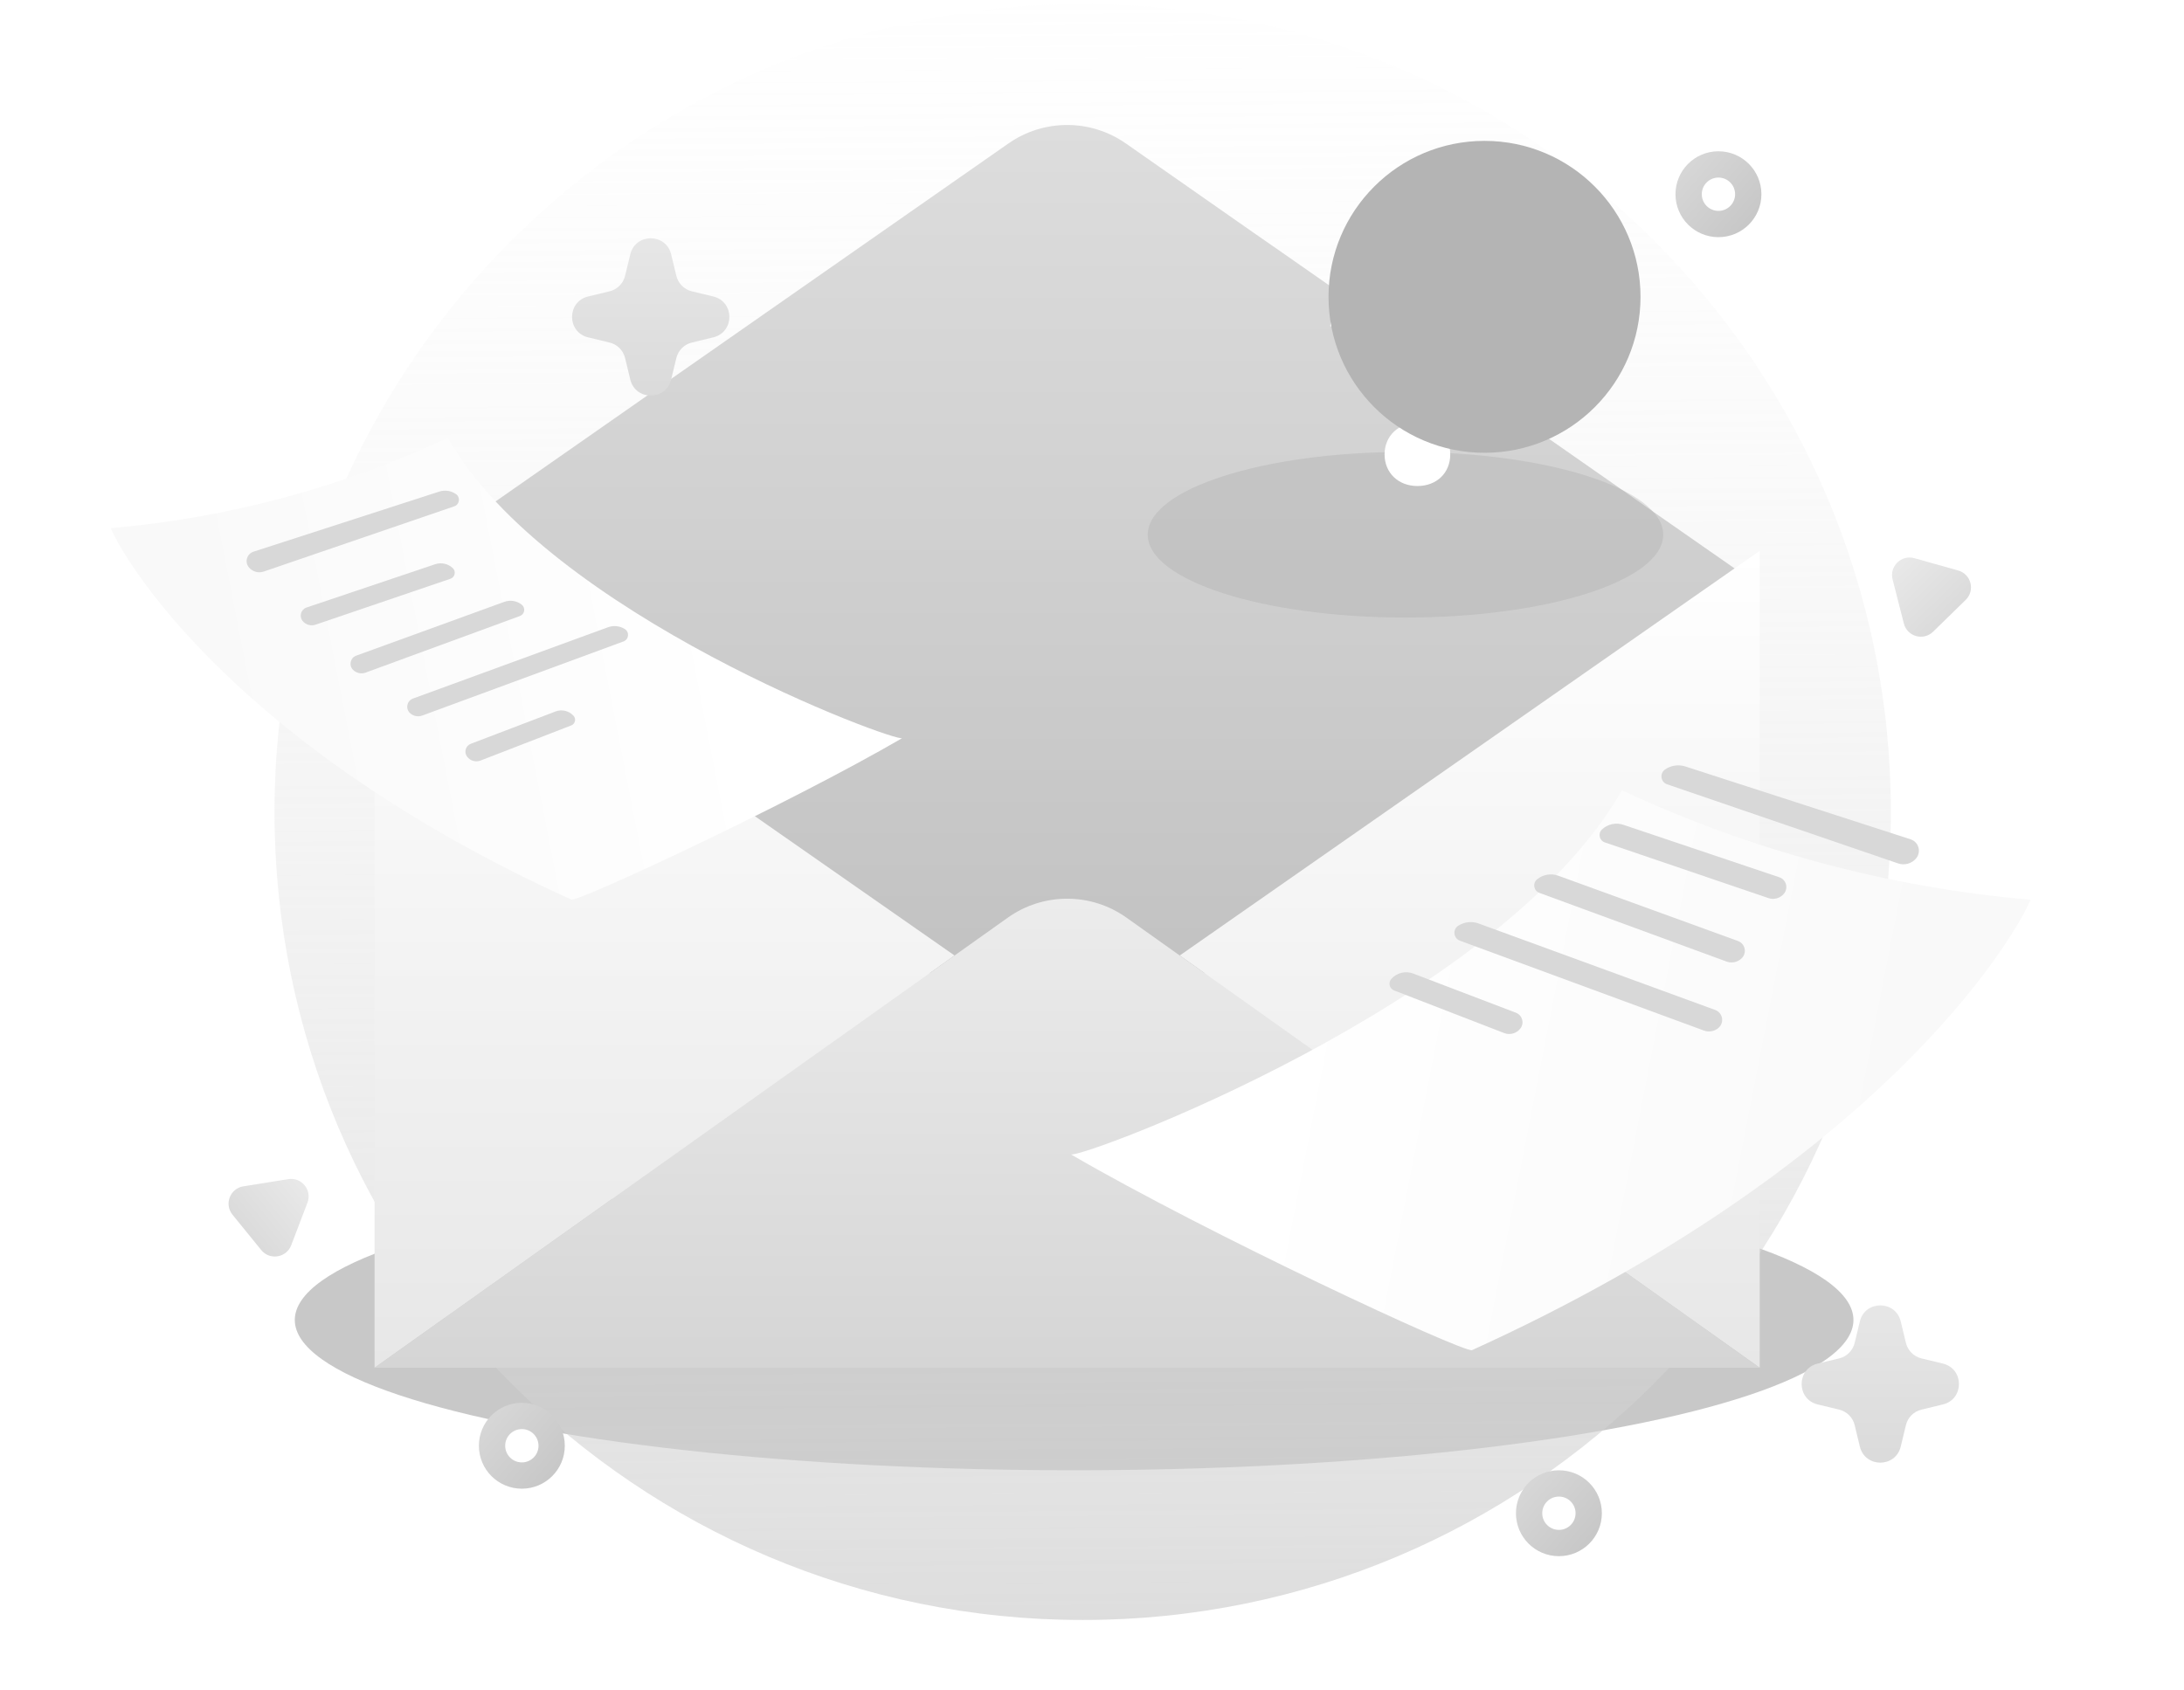 <svg width="217" height="168" viewBox="0 0 217 168" fill="none" xmlns="http://www.w3.org/2000/svg">
<g filter="url(#filter0_f_176_1879)">
<ellipse cx="106.724" cy="131.184" rx="77.433" ry="14.938" fill="#616161" fill-opacity="0.35"/>
</g>
<path d="M107.575 161C151.923 161 187.874 125.049 187.874 80.701C187.874 36.353 151.923 0.402 107.575 0.402C63.227 0.402 27.276 36.353 27.276 80.701C27.276 125.049 63.227 161 107.575 161Z" fill="url(#paint0_linear_176_1879)"/>
<g filter="url(#filter1_d_176_1879)">
<path d="M174.839 54.744L106.028 102.765L37.217 54.744L100.208 10.766C101.916 9.576 103.949 8.938 106.031 8.938C108.113 8.938 110.145 9.576 111.854 10.766L124.419 19.55L127.708 21.835L160.834 44.966L164.324 47.416L174.839 54.744Z" fill="url(#paint1_linear_176_1879)"/>
</g>
<path d="M94.839 94.958L37.217 135.931V54.744L94.839 94.958Z" fill="url(#paint2_linear_176_1879)"/>
<g filter="url(#filter2_f_176_1879)">
<ellipse cx="139.648" cy="53.142" rx="25.608" ry="8.231" fill="#A4A4A4" fill-opacity="0.3"/>
</g>
<path d="M117.222 94.958L174.844 135.931V54.744L117.222 94.958Z" fill="url(#paint3_linear_176_1879)"/>
<path d="M37.217 135.931L100.134 91.2C101.856 89.974 103.917 89.315 106.031 89.315C108.145 89.315 110.206 89.974 111.928 91.2L174.839 135.931H37.217Z" fill="url(#paint4_linear_176_1879)"/>
<path d="M140.832 48.303C142.753 48.303 144.095 46.992 144.095 45.162C144.095 43.333 142.753 42.022 140.832 42.022C138.942 42.022 137.57 43.333 137.57 45.162C137.57 46.992 138.942 48.303 140.832 48.303ZM143.455 40.894C143.455 38.76 144.491 37.936 146.077 37.113C148.211 36.015 149.796 34.217 149.796 31.655C149.796 27.844 146.168 25.161 141.32 25.161C136.198 25.161 132.539 28.18 132.173 32.418L138.058 33.485C138.271 31.534 139.43 30.101 141.076 30.101C142.387 30.101 143.394 31.015 143.394 32.265C143.394 33.515 142.265 34.217 141.29 34.857C139.156 36.259 138.241 37.845 138.241 40.894H143.455Z" fill="white"/>
<g filter="url(#filter3_d_176_1879)">
<path d="M44.488 40.033C33.939 44.967 22.603 48.005 11 49.006C12.568 52.651 23.708 70.894 56.776 85.926C57.67 86.063 78.32 76.457 89.652 69.869C89.267 70.419 54.452 57.609 44.488 40.033Z" fill="url(#paint5_linear_176_1879)"/>
</g>
<path d="M147.5 45C156.06 45 163 38.06 163 29.5C163 20.94 156.06 14 147.5 14C138.94 14 132 20.94 132 29.5C132 38.06 138.94 45 147.5 45Z" fill="#B4B4B4"/>
<path d="M45.304 49.103C44.819 48.766 44.204 48.675 43.642 48.857L25.185 54.828C24.524 55.042 24.288 55.857 24.733 56.391C25.091 56.82 25.678 56.985 26.207 56.803L45.135 50.32C45.669 50.137 45.768 49.425 45.304 49.103Z" fill="#D8D8D8"/>
<path d="M44.984 56.457C44.516 56.018 43.844 55.871 43.236 56.076L30.459 60.376C29.895 60.566 29.696 61.261 30.074 61.72C30.383 62.095 30.891 62.24 31.351 62.083L44.755 57.519C45.208 57.365 45.333 56.785 44.984 56.457Z" fill="#D8D8D8"/>
<path d="M51.843 60.099C51.354 59.708 50.697 59.599 50.109 59.813L35.391 65.162C34.813 65.373 34.639 66.105 35.061 66.552C35.384 66.894 35.879 67.011 36.321 66.849L51.66 61.22C52.136 61.045 52.239 60.416 51.843 60.099Z" fill="#D8D8D8"/>
<path d="M56.988 71.14C56.535 70.64 55.822 70.469 55.192 70.709L46.781 73.919C46.264 74.116 46.078 74.751 46.407 75.196C46.714 75.613 47.263 75.772 47.746 75.585L56.761 72.093C57.15 71.943 57.267 71.449 56.988 71.14Z" fill="#D8D8D8"/>
<g filter="url(#filter4_d_176_1879)">
<path d="M166.43 65.474C179.221 71.458 192.967 75.141 207.036 76.355C205.135 80.774 191.627 102.895 151.53 121.122C150.446 121.289 125.407 109.641 111.666 101.653C112.132 102.32 154.348 86.786 166.43 65.474Z" fill="url(#paint6_linear_176_1879)"/>
</g>
<path d="M165.44 76.472C166.029 76.064 166.774 75.954 167.456 76.174L189.836 83.415C190.638 83.674 190.923 84.662 190.384 85.309C189.949 85.83 189.238 86.029 188.596 85.81L165.646 77.948C164.998 77.727 164.878 76.863 165.44 76.472Z" fill="#D8D8D8"/>
<path d="M159.174 82.433C159.742 81.9 160.556 81.722 161.294 81.971L176.788 87.185C177.471 87.415 177.712 88.257 177.254 88.814C176.88 89.269 176.263 89.444 175.705 89.254L159.452 83.72C158.904 83.533 158.751 82.829 159.174 82.433Z" fill="#D8D8D8"/>
<path d="M152.735 87.38C153.327 86.906 154.124 86.775 154.837 87.034L172.683 93.52C173.384 93.775 173.594 94.663 173.083 95.205C172.692 95.62 172.091 95.762 171.556 95.565L152.957 88.74C152.378 88.528 152.254 87.765 152.735 87.38Z" fill="#D8D8D8"/>
<path d="M138.245 97.279C138.793 96.673 139.658 96.466 140.422 96.757L150.621 100.649C151.248 100.888 151.473 101.658 151.075 102.198C150.702 102.703 150.037 102.896 149.451 102.669L138.519 98.435C138.048 98.253 137.906 97.654 138.245 97.279Z" fill="#D8D8D8"/>
<path d="M144.902 91.993C145.506 91.614 146.251 91.536 146.92 91.781L170.42 100.373C171.171 100.648 171.353 101.627 170.751 102.153C170.353 102.501 169.796 102.604 169.3 102.421L145.058 93.491C144.404 93.25 144.312 92.363 144.902 91.993Z" fill="#D8D8D8"/>
<path d="M62.078 62.513C61.58 62.2 60.966 62.136 60.414 62.337L41.033 69.424C40.414 69.65 40.264 70.458 40.761 70.891C41.089 71.178 41.548 71.263 41.957 71.112L61.95 63.748C62.489 63.549 62.565 62.818 62.078 62.513Z" fill="#D8D8D8"/>
<path d="M173.705 19.303C173.705 20.938 172.379 22.264 170.743 22.264C169.107 22.264 167.781 20.938 167.781 19.303C167.781 17.667 169.107 16.341 170.743 16.341C172.379 16.341 173.705 17.667 173.705 19.303Z" stroke="url(#paint7_linear_176_1879)" stroke-width="2.613"/>
<circle cx="51.85" cy="143.683" r="2.962" stroke="url(#paint8_linear_176_1879)" stroke-width="2.613"/>
<circle cx="154.891" cy="150.39" r="2.962" stroke="url(#paint9_linear_176_1879)" stroke-width="2.613"/>
<path d="M62.622 25.281C63.137 23.148 66.171 23.148 66.686 25.281L67.2 27.41C67.384 28.172 67.979 28.767 68.741 28.951L70.87 29.465C73.003 29.98 73.003 33.014 70.87 33.529L68.741 34.042C67.979 34.226 67.384 34.822 67.2 35.584L66.686 37.713C66.171 39.846 63.137 39.846 62.622 37.713L62.108 35.584C61.924 34.822 61.329 34.226 60.567 34.042L58.438 33.529C56.305 33.014 56.305 29.98 58.438 29.465L60.567 28.951C61.329 28.767 61.924 28.172 62.108 27.41L62.622 25.281Z" fill="url(#paint10_linear_176_1879)"/>
<path d="M184.792 131.332C185.307 129.199 188.341 129.199 188.856 131.332L189.37 133.46C189.554 134.223 190.149 134.818 190.911 135.002L193.04 135.516C195.173 136.031 195.173 139.064 193.04 139.579L190.911 140.093C190.149 140.277 189.554 140.872 189.37 141.635L188.856 143.763C188.341 145.896 185.307 145.896 184.792 143.763L184.278 141.635C184.094 140.872 183.499 140.277 182.737 140.093L180.608 139.579C178.475 139.064 178.475 136.031 180.608 135.516L182.737 135.002C183.499 134.818 184.094 134.223 184.278 133.46L184.792 131.332Z" fill="url(#paint11_linear_176_1879)"/>
<path d="M28.646 117.187C29.97 116.975 31.027 118.276 30.549 119.528L28.934 123.757C28.456 125.009 26.801 125.274 25.955 124.234L23.101 120.721C22.255 119.68 22.853 118.115 24.177 117.903L28.646 117.187Z" fill="url(#paint12_linear_176_1879)"/>
<path d="M188.046 57.58C187.715 56.281 188.914 55.11 190.205 55.473L194.563 56.697C195.854 57.06 196.268 58.684 195.308 59.621L192.069 62.782C191.109 63.719 189.496 63.265 189.165 61.966L188.046 57.58Z" fill="url(#paint13_linear_176_1879)"/>
<defs>
<filter id="filter0_f_176_1879" x="7.519" y="94.473" width="198.412" height="73.421" filterUnits="userSpaceOnUse" color-interpolation-filters="sRGB">
<feFlood flood-opacity="0" result="BackgroundImageFix"/>
<feBlend mode="normal" in="SourceGraphic" in2="BackgroundImageFix" result="shape"/>
<feGaussianBlur stdDeviation="10.886" result="effect1_foregroundBlur_176_1879"/>
</filter>
<filter id="filter1_d_176_1879" x="33.734" y="8.938" width="144.588" height="100.795" filterUnits="userSpaceOnUse" color-interpolation-filters="sRGB">
<feFlood flood-opacity="0" result="BackgroundImageFix"/>
<feColorMatrix in="SourceAlpha" type="matrix" values="0 0 0 0 0 0 0 0 0 0 0 0 0 0 0 0 0 0 127 0" result="hardAlpha"/>
<feOffset dy="3.484"/>
<feGaussianBlur stdDeviation="1.742"/>
<feComposite in2="hardAlpha" operator="out"/>
<feColorMatrix type="matrix" values="0 0 0 0 0 0 0 0 0 0 0 0 0 0 0 0 0 0 0.25 0"/>
<feBlend mode="normal" in2="BackgroundImageFix" result="effect1_dropShadow_176_1879"/>
<feBlend mode="normal" in="SourceGraphic" in2="effect1_dropShadow_176_1879" result="shape"/>
</filter>
<filter id="filter2_f_176_1879" x="92.267" y="23.138" width="94.761" height="60.008" filterUnits="userSpaceOnUse" color-interpolation-filters="sRGB">
<feFlood flood-opacity="0" result="BackgroundImageFix"/>
<feBlend mode="normal" in="SourceGraphic" in2="BackgroundImageFix" result="shape"/>
<feGaussianBlur stdDeviation="10.886" result="effect1_foregroundBlur_176_1879"/>
</filter>
<filter id="filter3_d_176_1879" x="0.549" y="33.065" width="99.554" height="66.797" filterUnits="userSpaceOnUse" color-interpolation-filters="sRGB">
<feFlood flood-opacity="0" result="BackgroundImageFix"/>
<feColorMatrix in="SourceAlpha" type="matrix" values="0 0 0 0 0 0 0 0 0 0 0 0 0 0 0 0 0 0 127 0" result="hardAlpha"/>
<feOffset dy="3.484"/>
<feGaussianBlur stdDeviation="5.226"/>
<feComposite in2="hardAlpha" operator="out"/>
<feColorMatrix type="matrix" values="0 0 0 0 0.02 0 0 0 0 0.169 0 0 0 0 0.396 0 0 0 0.15 0"/>
<feBlend mode="normal" in2="BackgroundImageFix" result="effect1_dropShadow_176_1879"/>
<feBlend mode="normal" in="SourceGraphic" in2="effect1_dropShadow_176_1879" result="shape"/>
</filter>
<filter id="filter4_d_176_1879" x="91.58" y="63.732" width="124.982" height="85.261" filterUnits="userSpaceOnUse" color-interpolation-filters="sRGB">
<feFlood flood-opacity="0" result="BackgroundImageFix"/>
<feColorMatrix in="SourceAlpha" type="matrix" values="0 0 0 0 0 0 0 0 0 0 0 0 0 0 0 0 0 0 127 0" result="hardAlpha"/>
<feOffset dx="-5.28" dy="13.064"/>
<feGaussianBlur stdDeviation="7.403"/>
<feComposite in2="hardAlpha" operator="out"/>
<feColorMatrix type="matrix" values="0 0 0 0 0.021 0 0 0 0 0.168 0 0 0 0 0.396 0 0 0 0.15 0"/>
<feBlend mode="normal" in2="BackgroundImageFix" result="effect1_dropShadow_176_1879"/>
<feBlend mode="normal" in="SourceGraphic" in2="effect1_dropShadow_176_1879" result="shape"/>
</filter>
<linearGradient id="paint0_linear_176_1879" x1="106.956" y1="-25.745" x2="108.601" y2="256.252" gradientUnits="userSpaceOnUse">
<stop stop-color="white" stop-opacity="0"/>
<stop offset="1" stop-color="#B3B3B3"/>
</linearGradient>
<linearGradient id="paint1_linear_176_1879" x1="106.028" y1="8.938" x2="106.028" y2="102.765" gradientUnits="userSpaceOnUse">
<stop stop-color="#DDDDDD"/>
<stop offset="1" stop-color="#BFBFBF"/>
</linearGradient>
<linearGradient id="paint2_linear_176_1879" x1="66.028" y1="54.744" x2="66.028" y2="135.931" gradientUnits="userSpaceOnUse">
<stop stop-color="white"/>
<stop offset="1" stop-color="#E7E7E7"/>
</linearGradient>
<linearGradient id="paint3_linear_176_1879" x1="146.033" y1="54.744" x2="146.033" y2="135.931" gradientUnits="userSpaceOnUse">
<stop stop-color="white"/>
<stop offset="1" stop-color="#E7E7E7"/>
</linearGradient>
<linearGradient id="paint4_linear_176_1879" x1="106.028" y1="89.315" x2="106.028" y2="135.931" gradientUnits="userSpaceOnUse">
<stop stop-color="#ECECEC"/>
<stop offset="1" stop-color="#D5D5D5"/>
</linearGradient>
<linearGradient id="paint5_linear_176_1879" x1="19.536" y1="60.458" x2="71.056" y2="50.398" gradientUnits="userSpaceOnUse">
<stop stop-color="#F9F9F9"/>
<stop offset="1" stop-color="white"/>
</linearGradient>
<linearGradient id="paint6_linear_176_1879" x1="196.686" y1="90.241" x2="134.214" y2="78.042" gradientUnits="userSpaceOnUse">
<stop stop-color="#F9F9F9"/>
<stop offset="1" stop-color="white"/>
</linearGradient>
<linearGradient id="paint7_linear_176_1879" x1="165.497" y1="16.635" x2="178.834" y2="28.194" gradientUnits="userSpaceOnUse">
<stop stop-color="#D9D9D9"/>
<stop offset="1" stop-color="#BABABA"/>
</linearGradient>
<linearGradient id="paint8_linear_176_1879" x1="46.604" y1="141.016" x2="59.942" y2="152.575" gradientUnits="userSpaceOnUse">
<stop stop-color="#D9D9D9"/>
<stop offset="1" stop-color="#BABABA"/>
</linearGradient>
<linearGradient id="paint9_linear_176_1879" x1="149.645" y1="147.722" x2="162.982" y2="159.281" gradientUnits="userSpaceOnUse">
<stop stop-color="#D9D9D9"/>
<stop offset="1" stop-color="#BABABA"/>
</linearGradient>
<linearGradient id="paint10_linear_176_1879" x1="64.654" y1="16.864" x2="64.654" y2="46.13" gradientUnits="userSpaceOnUse">
<stop stop-color="#ECECEC"/>
<stop offset="1" stop-color="#D5D5D5"/>
</linearGradient>
<linearGradient id="paint11_linear_176_1879" x1="186.824" y1="122.915" x2="186.824" y2="152.18" gradientUnits="userSpaceOnUse">
<stop stop-color="#ECECEC"/>
<stop offset="1" stop-color="#D5D5D5"/>
</linearGradient>
<linearGradient id="paint12_linear_176_1879" x1="31.625" y1="116.71" x2="22.162" y2="124.4" gradientUnits="userSpaceOnUse">
<stop stop-color="#ECECEC"/>
<stop offset="1" stop-color="#D5D5D5"/>
</linearGradient>
<linearGradient id="paint13_linear_176_1879" x1="187.301" y1="54.657" x2="195.818" y2="63.383" gradientUnits="userSpaceOnUse">
<stop stop-color="#ECECEC"/>
<stop offset="1" stop-color="#D5D5D5"/>
</linearGradient>
</defs>
</svg>
